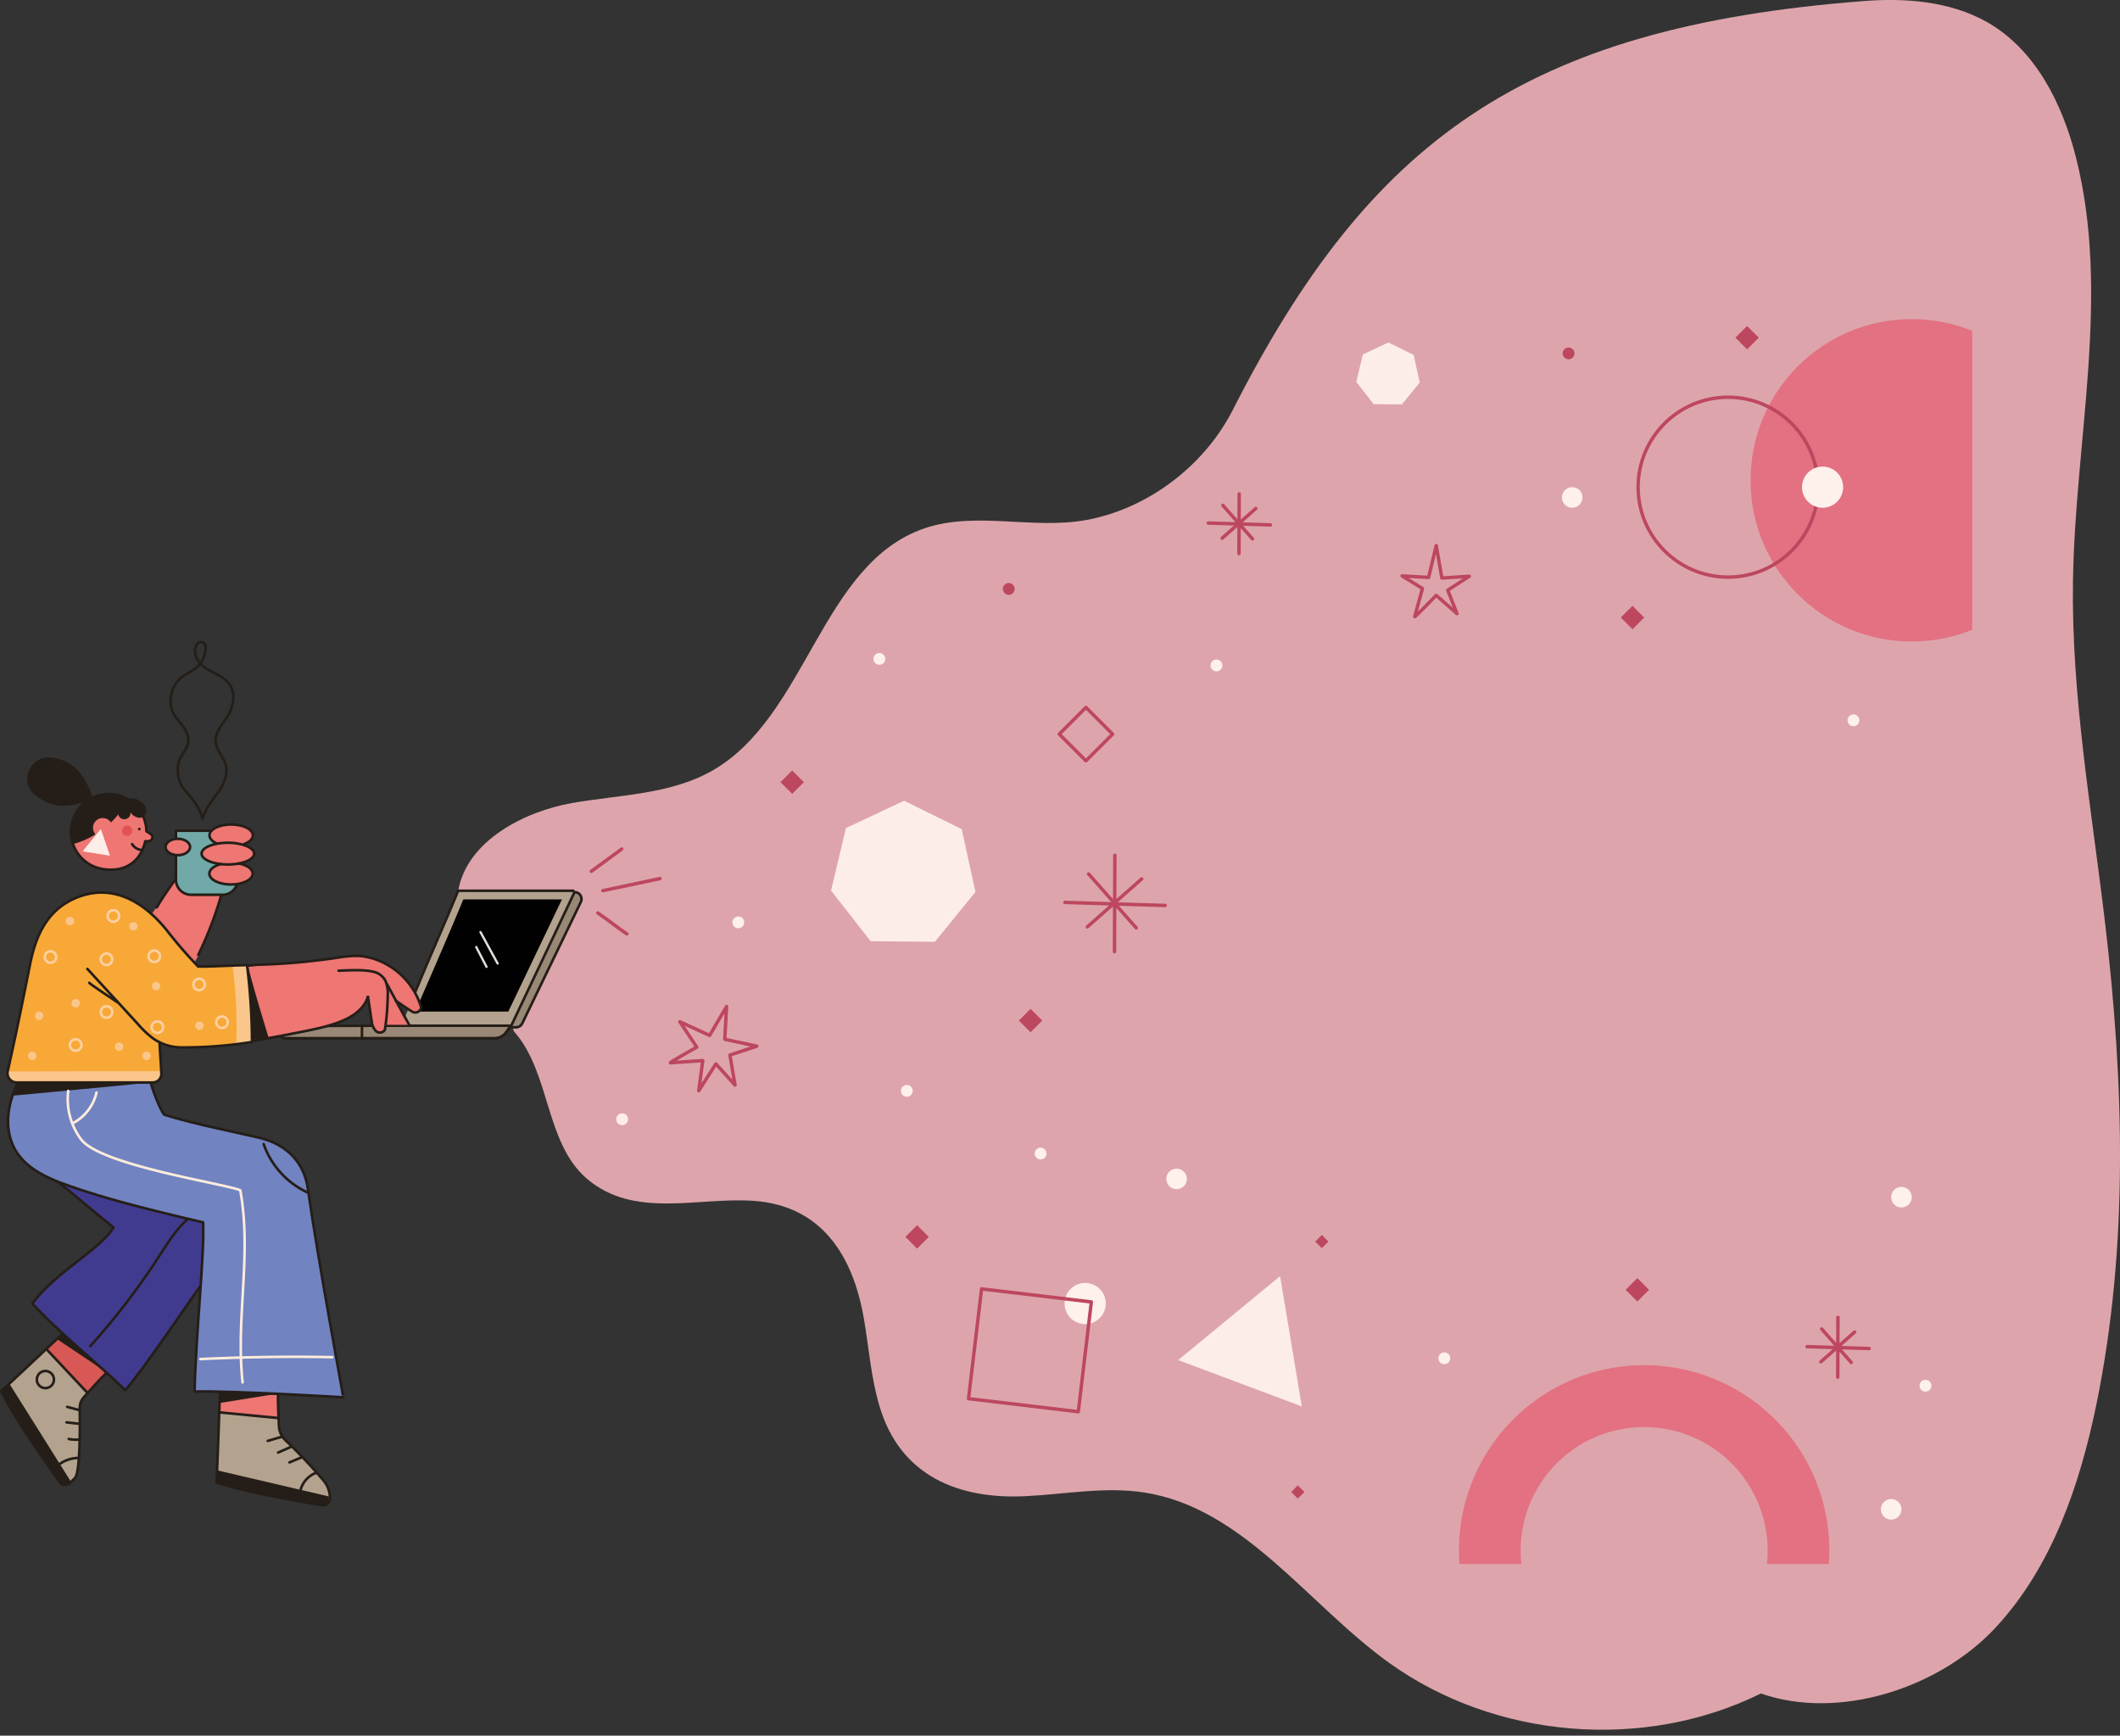 <svg xmlns="http://www.w3.org/2000/svg" xmlns:xlink="http://www.w3.org/1999/xlink" viewBox="0 0 618.12 506.01"><rect x="0" y="0" width="618.12" height="506.01" fill="#333333" stroke="none"/><defs><style>.cls-1,.cls-11,.cls-13,.cls-21,.cls-25,.cls-3{fill:none;}.cls-2{fill:#e8acb3;opacity:0.94;}.cls-3{stroke:#bd475f;}.cls-10,.cls-11,.cls-13,.cls-15,.cls-21,.cls-3{stroke-linecap:round;stroke-linejoin:round;}.cls-4{fill:#fef0eb;}.cls-5{fill:#bd475f;}.cls-6{fill:#fdede9;}.cls-7{clip-path:url(#clip-path);}.cls-8{fill:#e37182;}.cls-9{fill:#010101;}.cls-10{fill:#998876;}.cls-10,.cls-11,.cls-15,.cls-16{stroke:#251e18;}.cls-10,.cls-11,.cls-15,.cls-16,.cls-21,.cls-25{stroke-width:0.75px;}.cls-12{fill:#b3a28d;}.cls-13{stroke:#e2e0db;stroke-width:0.66px;}.cls-14,.cls-16{fill:#ee7673;}.cls-15{fill:#71a9a8;}.cls-16,.cls-25{stroke-miterlimit:10;}.cls-17{fill:#d85856;}.cls-18{fill:#251e18;}.cls-19{fill:#413b90;}.cls-20{fill:#7183c0;}.cls-21{stroke:#feecdd;}.cls-22{fill:#e15252;}.cls-23{fill:#f7a837;}.cls-24{fill:#fbc68b;}.cls-25{stroke:#fccfa0;}</style><clipPath id="clip-path" transform="translate(-48.96)"><rect id="SVGID" class="cls-1" y="39.98" width="624" height="416" rx="30.95"/></clipPath></defs><title>Asset 2</title><g id="Layer_2" data-name="Layer 2"><g id="Layer_1-2" data-name="Layer 1"><path class="cls-2" d="M182.55,259.72c2.56-14.69,19.47-23.2,33.24-25.61s28.45-2.46,40.63-9.31c27.93-15.72,31.83-60.52,62.18-70.8,14.87-5,31.35.39,46.82-2.35,18.1-3.21,34.68-15.8,43-32.18C448.36,41,493.36,8,592.06.33c12.31-1,25.28,0,36.06,6,14.18,7.93,22.14,23.8,26.12,39.55,10.16,40.14-.27,82.27-.87,123.67-.49,33.47,5.49,66.63,9.4,99.87,5.48,46.55,6.86,94.07-2.57,140-4.85,23.62-13,47.43-29.39,65.09s-45.67,27.18-68.43,19.21C528.27,510.6,484.93,507,454,484.8c-11.95-8.6-22.55-19.91-33.8-29.62s-23.17-17.84-37.71-20.07c-11.37-1.74-22.92.51-34.41,1.08-19.72,1-36.57-5.94-42.62-26-2.54-8.39-3.15-17.23-4.64-25.86-3.2-18.41-12.39-32.86-32.18-34.24-16.2-1.13-34.8,5.33-48.55-6.44-12.27-10.51-10.55-30.82-21.25-42.93" transform="translate(-48.96)"/><line class="cls-3" x1="310.5" y1="263.09" x2="339.73" y2="263.98"/><line class="cls-3" x1="324.95" y1="277.46" x2="325.06" y2="249.36"/><line class="cls-3" x1="331.29" y1="270.53" x2="317.4" y2="254.79"/><line class="cls-3" x1="317.02" y1="270.23" x2="332.89" y2="256.23"/><circle class="cls-4" cx="316.4" cy="380.03" r="6"/><circle class="cls-4" cx="458.4" cy="145.03" r="3"/><circle class="cls-4" cx="343.06" cy="343.7" r="3"/><circle class="cls-4" cx="554.4" cy="349.03" r="3"/><circle class="cls-4" cx="551.4" cy="440.03" r="3"/><path class="cls-5" d="M344.8,171.7a1.72,1.72,0,1,1-1.72-1.72A1.72,1.72,0,0,1,344.8,171.7Z" transform="translate(-48.96)"/><circle class="cls-5" cx="457.34" cy="103.03" r="1.72"/><path class="cls-4" d="M405.36,194a1.72,1.72,0,1,1-1.72-1.72A1.72,1.72,0,0,1,405.36,194Z" transform="translate(-48.96)"/><circle class="cls-4" cx="264.4" cy="318.03" r="1.72"/><path class="cls-4" d="M354.08,336.31a1.72,1.72,0,1,1-1.72-1.72A1.72,1.72,0,0,1,354.08,336.31Z" transform="translate(-48.96)"/><path class="cls-4" d="M612.08,404a1.72,1.72,0,1,1-1.72-1.72A1.72,1.72,0,0,1,612.08,404Z" transform="translate(-48.96)"/><path class="cls-4" d="M591.08,210a1.72,1.72,0,1,1-1.72-1.72A1.72,1.72,0,0,1,591.08,210Z" transform="translate(-48.96)"/><path class="cls-4" d="M471.8,396a1.72,1.72,0,1,1-1.72-1.72A1.72,1.72,0,0,1,471.8,396Z" transform="translate(-48.96)"/><path class="cls-6" d="M232.08,326.31a1.72,1.72,0,1,1-1.72-1.72A1.72,1.72,0,0,1,232.08,326.31Z" transform="translate(-48.96)"/><circle class="cls-4" cx="215.26" cy="268.9" r="1.72"/><circle class="cls-4" cx="256.4" cy="192.09" r="1.72"/><polygon class="cls-6" points="284.4 260.04 272.58 274.57 253.85 274.4 242.31 259.64 246.65 241.42 263.6 233.45 280.4 241.73 284.4 260.04"/><polygon class="cls-6" points="413.94 111.52 408.75 117.9 400.52 117.83 395.46 111.35 397.36 103.34 404.81 99.85 412.18 103.48 413.94 111.52"/><rect class="cls-3" x="360.08" y="208.53" width="11" height="11" transform="translate(209.46 -195.82) rotate(45)"/><rect class="cls-5" x="277.53" y="225.62" width="4.83" height="4.83" transform="translate(194.27 -131.16) rotate(45)"/><rect class="cls-5" x="522.53" y="177.62" width="4.83" height="4.83" transform="translate(232.09 -318.46) rotate(45)"/><rect class="cls-5" x="347.03" y="295.12" width="4.83" height="4.83" transform="translate(263.77 -159.95) rotate(45)"/><rect class="cls-5" x="523.94" y="373.62" width="4.83" height="4.83" transform="translate(371.1 -262.05) rotate(45)"/><rect class="cls-5" x="555.94" y="96.04" width="4.83" height="4.83" transform="translate(184.2 -365.99) rotate(45)"/><rect class="cls-5" x="432.99" y="360.6" width="2.74" height="2.74" transform="translate(334.21 -201.12) rotate(45)"/><rect class="cls-5" x="425.99" y="433.6" width="2.74" height="2.74" transform="translate(383.78 -174.79) rotate(45)"/><rect class="cls-5" x="313.94" y="358.2" width="4.83" height="4.83" transform="translate(298.69 -118.08) rotate(45)"/><rect class="cls-3" x="333.13" y="377.53" width="32.23" height="32.23" transform="translate(-131.83 694) rotate(-83.22)"/><path class="cls-3" d="M269.63,305,260.28,303l.52-9.56-4.94,8.44-8.67-4,4.92,7.41s-7.75,4.34-7.71,4.56l9.46-.64L252.69,318l5-7.83,5.58,6.18-1.49-8.76Z" transform="translate(-48.96)"/><line class="cls-3" x1="526.87" y1="392.6" x2="544.98" y2="393.15"/><line class="cls-3" x1="535.82" y1="401.5" x2="535.89" y2="384.09"/><line class="cls-3" x1="539.75" y1="397.21" x2="531.14" y2="387.45"/><line class="cls-3" x1="530.91" y1="397.02" x2="540.74" y2="388.35"/><polygon class="cls-6" points="379.56 410.02 361.54 403.27 343.52 396.52 358.37 384.29 373.23 372.05 376.4 391.04 379.56 410.02"/><path class="cls-3" d="M477.36,168l-8,.52-1.64-9.46-2.23,9.28-7.72-.43,5.92,3.66-2.25,8.21c.11.17,6.26-6.21,6.26-6.21l6.07,5.32c.07.15-2.7-6.83-2.7-6.83Z" transform="translate(-48.96)"/><line class="cls-3" x1="352.29" y1="152.49" x2="370.4" y2="153.03"/><line class="cls-3" x1="361.24" y1="161.39" x2="361.31" y2="143.98"/><line class="cls-3" x1="365.17" y1="157.1" x2="356.56" y2="147.34"/><line class="cls-3" x1="356.33" y1="156.91" x2="366.16" y2="148.23"/><g class="cls-7"><path class="cls-8" d="M528.34,506a54,54,0,1,1,54-54A54,54,0,0,1,528.34,506Zm0-89.95a36,36,0,1,0,36,36A36,36,0,0,0,528.34,416.06Z" transform="translate(-48.96)"/><circle class="cls-8" cx="557.4" cy="140.03" r="47"/><circle class="cls-3" cx="503.84" cy="142.03" r="26.22"/><circle class="cls-4" cx="531.4" cy="142.03" r="6"/></g><path class="cls-3" d="M224.73,259.66c4.67-1,12-2.49,16.65-3.52" transform="translate(-48.96)"/><line class="cls-3" x1="172.4" y1="254.03" x2="181.27" y2="247.53"/><path class="cls-3" d="M223.26,266.17c4,2.73,4.51,3.39,8.47,6.11" transform="translate(-48.96)"/><polygon class="cls-9" points="134.65 261.54 165.31 261.7 148.98 296.2 120.36 295.24 134.65 261.54"/><path class="cls-10" d="M198,298.88l-1.67,2.34a3.52,3.52,0,0,1-2.87,1.48H153.3l-20.81,0a3.53,3.53,0,0,1-3.53-3.55h0l69.08-.25" transform="translate(-48.96)"/><path class="cls-11" d="M198.13,298.78l-1.35,1.94a4.62,4.62,0,0,1-3.8,2h-39.6l-21.69,0" transform="translate(-48.96)"/><line class="cls-11" x1="105.54" y1="302.7" x2="105.54" y2="299.45"/><polygon class="cls-12" points="149.4 298.87 116.65 299.2 119.15 294.91 150.4 294.91 149.4 298.87"/><path class="cls-12" d="M195.28,298.87l18.77-39.27,2.25.06.17.41s-12.89,24.59-18.11,39.3" transform="translate(-48.96)"/><path class="cls-12" d="M168.3,298.78s12.24-27.68,16.75-39.06h-2.5c-4.8,12.59-16.15,38.19-16.15,38.19" transform="translate(-48.96)"/><path class="cls-12" d="M181.61,262.22h33.81a13.81,13.81,0,0,1,.94-2.31c-.06-.25-33.66,0-33.66,0S182.28,260.87,181.61,262.22Z" transform="translate(-48.96)"/><path class="cls-10" d="M197.81,299.5h1.6a2,2,0,0,0,1.82-1.15L218.29,263a2,2,0,0,0-1.82-2.9h0l-18.34,38.71" transform="translate(-48.96)"/><path class="cls-11" d="M170.11,289c3.92-9.6,8.52-19.71,12.44-29.31h33.57" transform="translate(-48.96)"/><line class="cls-11" x1="112.52" y1="299.03" x2="148.61" y2="299.03"/><path class="cls-13" d="M187.81,276.09q1.47,2.9,3,5.79" transform="translate(-48.96)"/><path class="cls-13" d="M189.05,271.74l5,9.16" transform="translate(-48.96)"/><path class="cls-14" d="M75.69,289.53c6-10.14,20.49-25.14,26-35.5,4.27,1.32,8.42.79,12.68,2.11C111.35,276.47,98.18,293.41,85,309.2Z" transform="translate(-48.96)"/><path class="cls-11" d="M94.69,264.53a88.18,88.18,0,0,1,5.82-8.68" transform="translate(-48.96)"/><path class="cls-11" d="M106.79,278.34a107,107,0,0,0,7.52-20.48" transform="translate(-48.96)"/><path class="cls-15" d="M51.29,242.2h18a0,0,0,0,1,0,0v14.27a4.39,4.39,0,0,1-4.39,4.39H55.69a4.39,4.39,0,0,1-4.39-4.39V242.2A0,0,0,0,1,51.29,242.2Z"/><path class="cls-16" d="M104.38,246.93c0,1.32-1.6,2.39-3.57,2.39s-3.58-1.07-3.58-2.39,1.6-2.39,3.58-2.39S104.38,245.61,104.38,246.93Z" transform="translate(-48.96)"/><ellipse class="cls-14" cx="67.4" cy="243.53" rx="6.33" ry="3.17"/><path class="cls-14" d="M122.69,254.7c0,1.75-2.83,3.17-6.33,3.17S110,256.45,110,254.7s2.83-3.17,6.33-3.17S122.69,253,122.69,254.7Z" transform="translate(-48.96)"/><path class="cls-14" d="M123,248.87c0,1.75-3.43,3.16-7.66,3.16s-7.66-1.41-7.66-3.16,3.43-3.17,7.66-3.17S123,247.12,123,248.87Z" transform="translate(-48.96)"/><path class="cls-11" d="M112.22,245.93c-1.34-.58-2.19-1.44-2.19-2.4,0-1.74,2.83-3.16,6.33-3.16s6.33,1.42,6.33,3.16c0,1.06-1,2-2.6,2.57" transform="translate(-48.96)"/><path class="cls-11" d="M118.64,251.75c2.37.45,4,1.6,4,2.95,0,1.75-2.83,3.17-6.33,3.17S110,256.45,110,254.7c0-1.19,1.32-2.23,3.27-2.77" transform="translate(-48.96)"/><path class="cls-11" d="M115.35,245.7a15.63,15.63,0,0,1,4.71.67c1.8.58,3,1.48,3,2.5,0,1.75-3.43,3.16-7.66,3.16s-7.66-1.41-7.66-3.16c0-1.29,1.85-2.39,4.51-2.89a17.25,17.25,0,0,1,3.15-.28" transform="translate(-48.96)"/><path class="cls-11" d="M100.78,224.28c-.06-4.06,3.2-5.39,3.09-8.69C103.74,212,100,210,99,206.67a9,9,0,0,1,1.13-7.23c1.52-2.45,3.87-3.07,6-4.72a7.28,7.28,0,0,0,2.38-3.57c.31-.94.87-3.3-.32-3.8-1.34-.57-1.88.49-2.19,1.27-.59,1.5.19,3.52,1.18,4.67,2.18,2.54,5.88,3.1,8.14,5.5s1.9,5.82.77,8.57c-1.25,3-4.74,5.77-4.21,9.28.34,2.26,2.32,4.11,2.9,6.39.68,2.7-.59,5.86-2.32,8.09-4.34,5.58-4.42,7.66-4.42,7.66a14.54,14.54,0,0,0-2.17-4.66C103.66,230.68,100.85,229.72,100.78,224.28Z" transform="translate(-48.96)"/><polygon class="cls-17" points="13.4 393.29 25.57 406.07 31.27 400.22 18.15 388.91 13.4 393.29"/><path class="cls-12" d="M49.35,405.48C49,406,62.53,393,62.53,393,66.21,397.52,74.61,406,74.61,406h0c-.44.49-.75.81-1,1.1a4.74,4.74,0,0,0-1.34,3.37c.09,5,.16,18-1.29,20.19l-1.57,1.53a2,2,0,0,1-3-.27C59.84,422.64,53.59,413.64,49.35,405.48Z" transform="translate(-48.96)"/><path class="cls-11" d="M49.34,405.69c4.24,8.16,10.48,17.15,17,26.38a2,2,0,0,0,3,.28l1.57-1.53c1.46-2.21,1.38-15.33,1.3-20.26a4.69,4.69,0,0,1,1.22-3.24c2.18-2.4,4.11-4.69,6.53-7" transform="translate(-48.96)"/><path class="cls-11" d="M49.35,405.48c-.35.51,17.76-16.57,17.76-16.57" transform="translate(-48.96)"/><path class="cls-11" d="M62.61,393.45l11.88,12.67" transform="translate(-48.96)"/><path class="cls-18" d="M51.69,403.4l18,28.65-.26.32a2,2,0,0,1-3.09-.15l-9.93-14.5-7.23-12Z" transform="translate(-48.96)"/><polygon class="cls-18" points="18.27 388.54 31.27 400.22 16.71 390.47 18.27 388.54"/><path class="cls-11" d="M66.05,427.06a9.5,9.5,0,0,1,6-2" transform="translate(-48.96)"/><path class="cls-11" d="M69,419.52a11.56,11.56,0,0,0,3.16.17" transform="translate(-48.96)"/><path class="cls-11" d="M68.36,414.68l3.5.39" transform="translate(-48.96)"/><path class="cls-11" d="M68.54,410.16l3.32.88" transform="translate(-48.96)"/><circle class="cls-11" cx="13.23" cy="402.2" r="2.5"/><path class="cls-19" d="M113.81,356.33c-1.08,6-2.56,13.52-6.2,18.45-2,2.79-17.25,25.25-22,30.5-7.27-7.12-20.42-17.63-27.19-25.25h0c6.82-9.32,19.89-15.65,23.75-22.18L66.24,345.14c3.68-1.51,9.57-1.28,13.37-.12C91.3,348.59,102.12,352.76,113.81,356.33Z" transform="translate(-48.96)"/><path class="cls-11" d="M113.69,356.33c-1.08,6-2.57,13.52-6.2,18.45-2.06,2.79-17.25,25.25-22,30.5-7.28-7.12-20.3-17.63-27.07-25.25h0c6.82-9.32,19.76-15.65,23.63-22.18-5.32-4.23-10.8-9-16.11-13.23" transform="translate(-48.96)"/><path class="cls-11" d="M75.28,392.46a207.36,207.36,0,0,0,20-26.1c2.46-3.78,4.83-7.71,8.17-10.74" transform="translate(-48.96)"/><polygon class="cls-14" points="63.91 411.6 81.23 413.27 81.02 406.41 64.08 405.88 63.91 411.6"/><path class="cls-12" d="M112.07,432.09c.11.61.8-20.49.8-20.49l17.32,1.67h-.09l.12,2.35a6.13,6.13,0,0,0,1.86,4.08,147.35,147.35,0,0,1,11.22,11.86,8.33,8.33,0,0,1,1.79,5.23h0a2,2,0,0,1-2.27,1.89C131.66,436.78,120.86,434.85,112.07,432.09Z" transform="translate(-48.96)"/><path class="cls-11" d="M112.15,432.25c8.79,2.77,19.59,4.7,30.75,6.6a1.94,1.94,0,0,0,2.27-1.89h0a8.19,8.19,0,0,0-1.68-5.09,148.58,148.58,0,0,0-11.33-12,6.07,6.07,0,0,1-1.86-4.08c-.15-3.13-.32-6.31-.27-9.5" transform="translate(-48.96)"/><path class="cls-11" d="M112.07,432.09c.11.61,1-25.81,1-25.81" transform="translate(-48.96)"/><path class="cls-11" d="M112.85,411.76l17.33,1.66" transform="translate(-48.96)"/><path class="cls-18" d="M112.23,428.66l32.63,7.62,0,.41a1.94,1.94,0,0,1-2.27,2.1l-16.69-2.92-13.87-3.78Z" transform="translate(-48.96)"/><polyline class="cls-18" points="63.9 405.54 81.4 406.24 63.77 409.08"/><path class="cls-11" d="M133.35,426.35l3.72-1.54" transform="translate(-48.96)"/><line class="cls-11" x1="81.09" y1="423.48" x2="84.92" y2="421.78"/><line class="cls-11" x1="78.07" y1="420.08" x2="82.27" y2="418.85"/><path class="cls-11" d="M136.62,434.27a7.42,7.42,0,0,1,4.42-4.85" transform="translate(-48.96)"/><path class="cls-20" d="M105.86,405.87c10.67-.3,43.33,1.66,43.33,1.66.59,2.77-6.91-37.3-10.33-61-1.05-7.28-6-12.66-13.88-14.59-5.6-1.38-19.45-4.07-27.93-6.79-1.17-1.15-3.66-7.84-3.94-9.46H54.42s-4.06,7.22-2.66,14.69c1.71,9.18,9.74,12.79,17.68,15.58a338,338,0,0,0,33.06,9.2q2.93.7,5.86,1.37C108.75,366.38,106.26,388.44,105.86,405.87Z" transform="translate(-48.96)"/><path class="cls-11" d="M105.69,405.7c10.67-.29,43.34,1.67,43.34,1.67.16.16-6.91-37.3-10.34-61-1.05-7.29-6-12.67-13.87-14.6-5.61-1.38-19.46-4.07-27.93-6.78-1.18-1.15-3.67-7.84-4-9.47H54.26s-4.07,7.22-2.67,14.69c1.71,9.19,9.74,12.8,17.69,15.58,10.78,3.79,22,6.54,33.06,9.21,2,.46,3.9.93,5.85,1.37C108.58,366.21,106.09,388.27,105.69,405.7Z" transform="translate(-48.96)"/><path class="cls-18" d="M52.86,319.42s40.25-3.73,40-3.89H54.36" transform="translate(-48.96)"/><path class="cls-21" d="M68.86,318.05a19.58,19.58,0,0,0,3.72,14.1c5.76,7.66,42.31,13,46.45,14.88,3.39,19.1-1.37,36.71.66,56" transform="translate(-48.96)"/><path class="cls-21" d="M70.1,327.52a13.63,13.63,0,0,0,7-9" transform="translate(-48.96)"/><path class="cls-21" d="M107.37,396.23q19.23-.93,38.49-.56" transform="translate(-48.96)"/><path class="cls-11" d="M125.83,333.55a24.51,24.51,0,0,0,12.72,14.07" transform="translate(-48.96)"/><path class="cls-14" d="M91.52,244.19c-1,6-5.08,10.32-12.58,9.14a11,11,0,1,1,12.58-9.14Z" transform="translate(-48.96)"/><path class="cls-14" d="M90.3,241.52c1,.59,1.08.69,2.08,1.28.48.29,1,.65,1.06,1.21a1.21,1.21,0,0,1-.9,1.14,3.57,3.57,0,0,1-1.56,0" transform="translate(-48.96)"/><path class="cls-11" d="M92.38,242.8l-.73-.44a11,11,0,1,0-12.71,11c7.06,1.11,11.14-2.66,12.38-8.12a2.79,2.79,0,0,0,1.22-.06,1.21,1.21,0,0,0,.9-1.14C93.4,243.45,92.86,243.09,92.38,242.8Z" transform="translate(-48.96)"/><path class="cls-18" d="M76.73,243.29a25.05,25.05,0,0,1-6.55,2.82,12.25,12.25,0,0,1,.19-7.69,12,12,0,0,1,4.94-5.77A11.53,11.53,0,0,1,81,231.31a10.27,10.27,0,0,1,5.35,1.57l-.68,1.21a23.64,23.64,0,0,1-5.84,7l-.12.1a2,2,0,0,0-2.72-.1,1.9,1.9,0,0,0-.19,2.16Z" transform="translate(-48.96)"/><path class="cls-18" d="M83.42,237.34a1.8,1.8,0,1,0,3.56-.59,3.16,3.16,0,0,0,1.77,1.47,2.13,2.13,0,0,0,2.19-.26,2.33,2.33,0,0,0,.44-2.68,4.5,4.5,0,0,0-2.08-2,3.75,3.75,0,0,0-3.24-.39" transform="translate(-48.96)"/><path class="cls-14" d="M81.72,241.77a2.84,2.84,0,1,1-2.36-3.24A2.83,2.83,0,0,1,81.72,241.77Z" transform="translate(-48.96)"/><polygon class="cls-6" points="24.07 248.21 29.4 241.67 32.06 249.48 24.07 248.21"/><path class="cls-18" d="M76,232.76S68.58,236.64,62.8,234s-6.85-6.11-5.36-9.41,5-5.15,10.74-2.55S76,232.76,76,232.76Z" transform="translate(-48.96)"/><path class="cls-11" d="M87.49,246.09A3.53,3.53,0,0,0,90,247.77" transform="translate(-48.96)"/><path class="cls-18" d="M90,241.74a.43.43,0,0,1-.48.35.42.42,0,0,1-.34-.48.42.42,0,0,1,.82.13Z" transform="translate(-48.96)"/><circle class="cls-22" cx="37.06" cy="242.2" r="1.5"/><path class="cls-14" d="M121.09,281.6c.49,0,2.68-.24,3.18-.25a193.64,193.64,0,0,0,21.92-1.87c3.27-.5,6.63-1.11,9.86-.39l.87.19a21.33,21.33,0,0,1,14.89,14.35,1.55,1.55,0,0,1,0,.31,1.73,1.73,0,0,1-2.63,1.05c-1.91-1.16-4.7-3.14-4.7-3.14,1.24,2.3,2.46,4.65,3.77,6.93h-6.77l-.15-.12c-.05.34-.09.68-.14,1a1.63,1.63,0,0,1-2.52,1.14,4.38,4.38,0,0,1-1.42-3c-.38-2.1-.77-4.21-1.15-6.31l-.11-.22c-2,4.77-7.87,6.82-13,8.11-5.48,1.37-11.11,2.57-16.54,3.56l-3.89.67Z" transform="translate(-48.96)"/><path class="cls-11" d="M147.69,283c3.52-.13,7.54-.4,10.56.41a5.08,5.08,0,0,1,3.19,2.75,10,10,0,0,1,.57,4.15,73.52,73.52,0,0,1-.77,9.61c-.16,1.09-1.7,1.44-2.57.77a4.62,4.62,0,0,1-1.33-2.94c-.38-2.11-.72-5-1.11-7.11" transform="translate(-48.96)"/><path class="cls-11" d="M161.8,286.91s6.33,11.79,6.5,11.87" transform="translate(-48.96)"/><path class="cls-11" d="M156.23,290.62c-1.68,5.32-8,7.56-13.37,8.91s-19.75,3.89-20.43,4" transform="translate(-48.96)"/><path class="cls-18" d="M127.3,302.6S123,288.74,121.36,282c.27,6.62.84,14.55,1,21.18" transform="translate(-48.96)"/><path class="cls-11" d="M121,281.52c.5,0,2.69-.24,3.18-.26a188.94,188.94,0,0,0,21.92-1.87c3.28-.49,6.63-1.1,9.86-.38l.88.19a21.3,21.3,0,0,1,14.88,14.35,1.1,1.1,0,0,1,0,.31,1.74,1.74,0,0,1-2.63,1.05c-1.91-1.17-4.7-3.15-4.7-3.15" transform="translate(-48.96)"/><path class="cls-23" d="M95.66,303.79c.09,2.75.27,6.18.4,9.25v0a2.52,2.52,0,0,1-2.53,2.63H53.89a2.71,2.71,0,0,1-2.64-3.31v0c2.25-9.9,4.53-21.13,6.5-31.08,1.68-8.44,5-15.89,13.41-19.41,10.7-4.46,20,1.3,26.62,9.63a126.65,126.65,0,0,0,9,10.38c4.87,0,9.26-.3,14.14-.42l.23.07a186.25,186.25,0,0,1,1.43,22l.07.45a128,128,0,0,1-20.82,1.59,15.81,15.81,0,0,1-6.15-1.78" transform="translate(-48.96)"/><path class="cls-24" d="M120.91,281.47l-4.13.16a136,136,0,0,1,1.06,23c1.55-.18,3-.38,4.54-.62C122,295.41,121.48,286.35,120.91,281.47Z" transform="translate(-48.96)"/><path class="cls-11" d="M122.5,303.77a125.76,125.76,0,0,1-20.81,1.59,14.36,14.36,0,0,1-6.2-1.49,13.09,13.09,0,0,1-1.94-1.16,28.38,28.38,0,0,1-4.36-4.13l-14.75-16.1" transform="translate(-48.96)"/><path class="cls-24" d="M95.92,312.28c0,.23,0,.5,0,.78a2.53,2.53,0,0,1-2.52,2.62H53.76a2.71,2.71,0,0,1-2.64-3.31v0" transform="translate(-48.96)"/><path class="cls-11" d="M95.49,303.87c.09,2.75.39,6,.52,9.09v0a2.52,2.52,0,0,1-2.52,2.63H53.85a2.71,2.71,0,0,1-2.64-3.32v0c2.25-9.91,4.53-21.13,6.5-31.08,1.68-8.44,5-15.9,13.41-19.42,10.69-4.46,20,1.3,26.62,9.64a132,132,0,0,0,9,10.38c4.88,0,9.27-.3,14.15-.42h0" transform="translate(-48.96)"/><path class="cls-11" d="M75,286.53c-.31.05,8.13,5.63,8.13,5.63" transform="translate(-48.96)"/><path class="cls-25" d="M83.69,267A1.67,1.67,0,1,1,82,265.37,1.66,1.66,0,0,1,83.69,267Z" transform="translate(-48.96)"/><path class="cls-25" d="M65.36,279a1.67,1.67,0,1,1-1.67-1.66A1.67,1.67,0,0,1,65.36,279Z" transform="translate(-48.96)"/><path class="cls-25" d="M95.61,278.78a1.67,1.67,0,1,1-1.67-1.66A1.67,1.67,0,0,1,95.61,278.78Z" transform="translate(-48.96)"/><path class="cls-25" d="M96.53,299.45a1.67,1.67,0,1,1-1.67-1.67A1.67,1.67,0,0,1,96.53,299.45Z" transform="translate(-48.96)"/><path class="cls-25" d="M108.69,287a1.67,1.67,0,1,1-1.66-1.66A1.66,1.66,0,0,1,108.69,287Z" transform="translate(-48.96)"/><path class="cls-24" d="M95.72,287.48a1.22,1.22,0,1,1-2.44,0,1.22,1.22,0,1,1,2.44,0Z" transform="translate(-48.96)"/><path class="cls-24" d="M61.58,296.15a1.22,1.22,0,1,1-1.22-1.23A1.22,1.22,0,0,1,61.58,296.15Z" transform="translate(-48.96)"/><path class="cls-24" d="M72.25,292.48A1.23,1.23,0,1,1,71,291.26,1.22,1.22,0,0,1,72.25,292.48Z" transform="translate(-48.96)"/><path class="cls-24" d="M84.92,305.15a1.23,1.23,0,1,1-1.23-1.23A1.23,1.23,0,0,1,84.92,305.15Z" transform="translate(-48.96)"/><path class="cls-24" d="M92.92,307.81a1.23,1.23,0,1,1-1.23-1.22A1.22,1.22,0,0,1,92.92,307.81Z" transform="translate(-48.96)"/><path class="cls-24" d="M59.58,307.81a1.22,1.22,0,1,1-1.22-1.22A1.22,1.22,0,0,1,59.58,307.81Z" transform="translate(-48.96)"/><circle class="cls-24" cx="38.9" cy="270.03" r="1.22"/><circle class="cls-24" cx="20.4" cy="268.53" r="1.22"/><circle class="cls-24" cx="58.15" cy="299.03" r="1.22"/><path class="cls-25" d="M115.36,298a1.67,1.67,0,1,1-1.67-1.66A1.67,1.67,0,0,1,115.36,298Z" transform="translate(-48.96)"/><path class="cls-25" d="M81.69,279.7A1.67,1.67,0,1,1,80,278,1.66,1.66,0,0,1,81.69,279.7Z" transform="translate(-48.96)"/><path class="cls-25" d="M81.69,295A1.67,1.67,0,1,1,80,293.37,1.66,1.66,0,0,1,81.69,295Z" transform="translate(-48.96)"/><path class="cls-25" d="M72.69,304.7A1.67,1.67,0,1,1,71,303,1.66,1.66,0,0,1,72.69,304.7Z" transform="translate(-48.96)"/><path class="cls-11" d="M122.43,303.53a182.09,182.09,0,0,0-1.43-22" transform="translate(-48.96)"/></g></g></svg>